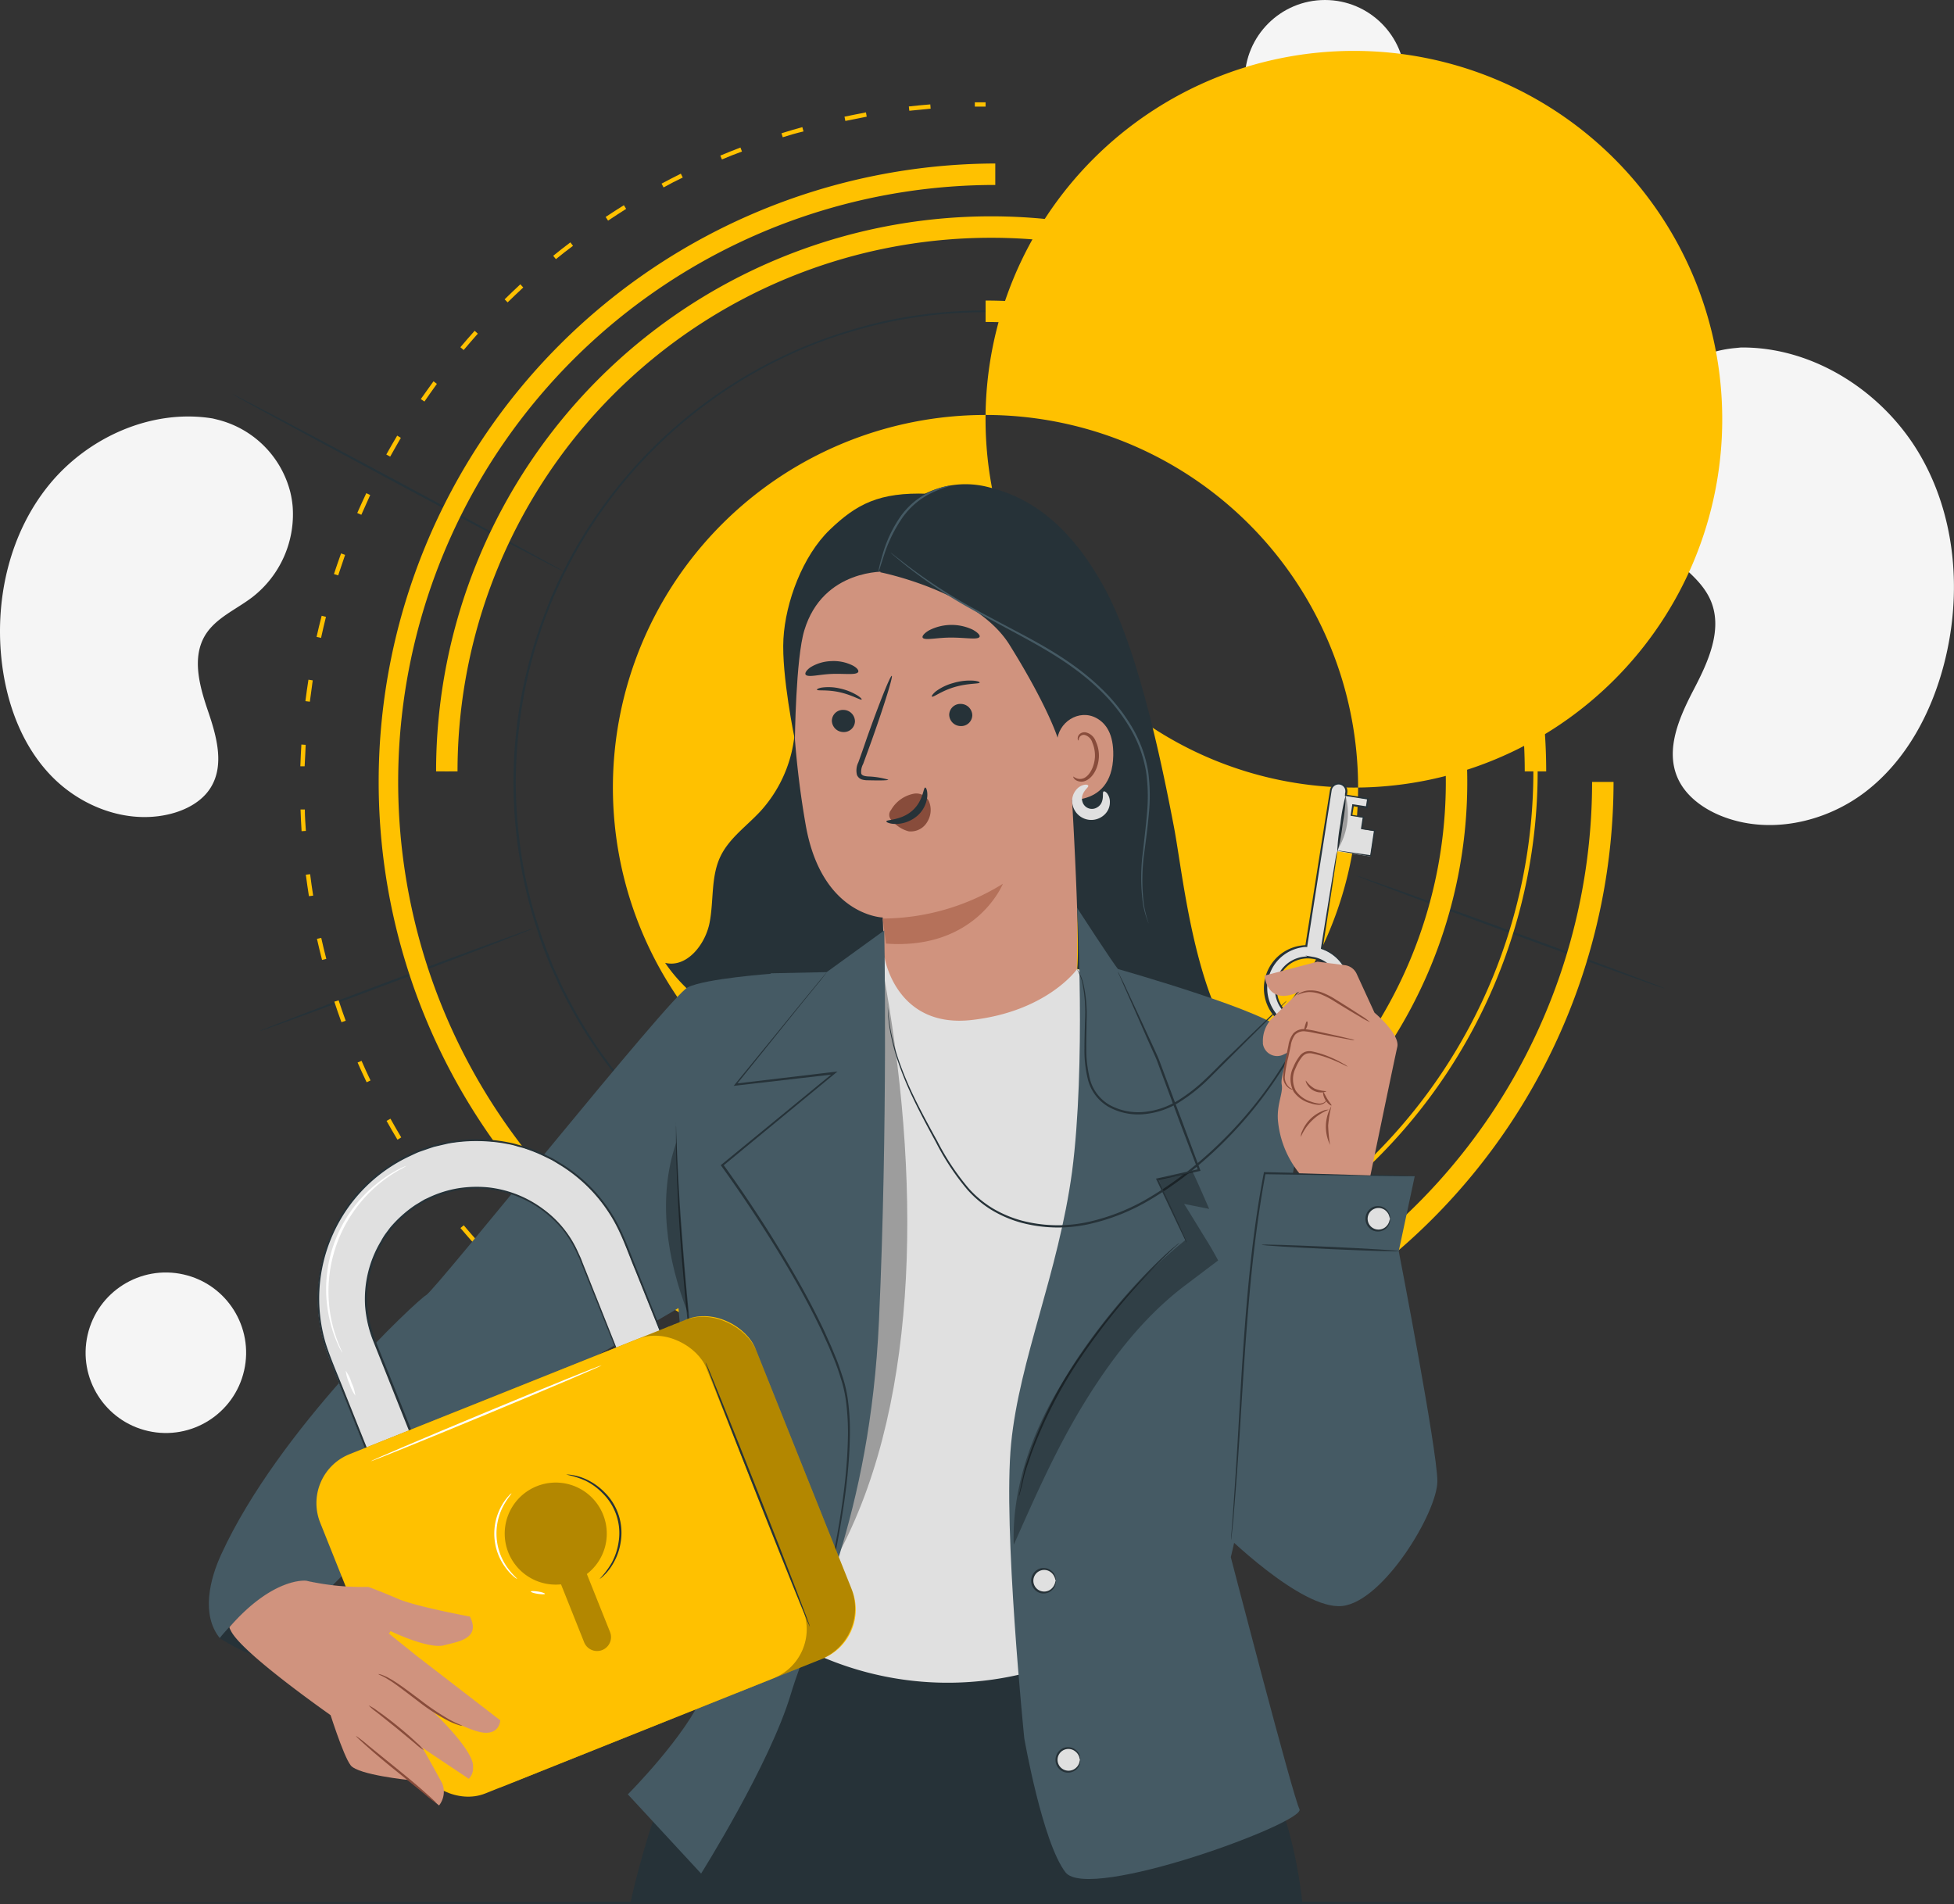 <svg xmlns="http://www.w3.org/2000/svg" width="369.641" height="360.194" viewBox="0 0 369.641 360.194">
  <rect x="0" y="0" width="369.641" height="360.194" fill="#333333" stroke="none"/>
  <g id="Private_data-pana" data-name="Private data-pana" transform="translate(-28.015 -31.33)">
    <g id="freepik--background-simple--inject-9" transform="translate(28.015 31.33)">
      <path id="Path_15250" data-name="Path 15250" d="M428.739,112.3l-.982.1a22.261,22.261,0,0,0-18.6,13.582,21.819,21.819,0,0,0-.974,3.02,23.365,23.365,0,0,0,5.8,21.287c3.15,3.247,7.363,5.8,9.1,9.97,2.257,5.431-.5,11.48-3.2,16.659s-5.439,11.236-3.158,16.651c1.429,3.4,4.628,5.8,8.045,7.234,9.052,3.783,19.907,1.437,27.6-4.49s12.478-14.971,14.873-24.356c3.361-13.152,2.224-27.749-4.725-39.545S442.443,112.153,428.739,112.3Z" transform="translate(-99.432 -46.564)" fill="#f5f5f5"/>
      <path id="Path_15251" data-name="Path 15251" d="M68.262,128.753l.812.2a18.916,18.916,0,0,1,13.875,13.8,18.379,18.379,0,0,1,.43,2.663,19.85,19.85,0,0,1-7.615,17.13c-3.061,2.346-6.925,3.921-8.93,7.2-2.59,4.27-1.055,9.7.544,14.394s3.134,10.132.52,14.394c-1.624,2.663-4.636,4.27-7.688,5.033-8.119,2.013-16.895-1.348-22.594-7.307s-8.557-14.175-9.361-22.366c-1.128-11.471,1.7-23.584,9.052-32.6S56.775,126.861,68.262,128.753Z" transform="translate(-28.015 -49.59)" fill="#f5f5f5"/>
      <circle id="Ellipse_57" data-name="Ellipse 57" cx="15.182" cy="15.182" r="15.182" transform="translate(235.465)" fill="#f5f5f5"/>
      <circle id="Ellipse_58" data-name="Ellipse 58" cx="15.182" cy="15.182" r="15.182" transform="translate(13.212 267.346) rotate(-77.22)" fill="#f5f5f5"/>
    </g>
    <g id="freepik--Table--inject-9" transform="translate(45.636 391.077)">
      <path id="Path_15252" data-name="Path 15252" d="M374.915,474.661c0,.114-72.807.211-162.589.211s-162.605-.1-162.605-.211,72.79-.211,162.605-.211S374.915,474.539,374.915,474.661Z" transform="translate(-49.72 -474.45)" fill="#263238"/>
    </g>
    <g id="freepik--Graphic--inject-9" transform="translate(71.972 50.685)">
      <path id="Path_15253" data-name="Path 15253" d="M384.869,93.76c.073.089-10.043,8.443-22.586,18.673s-22.781,18.4-22.854,18.315,10.034-8.435,22.586-18.673S384.788,93.671,384.869,93.76Z" transform="translate(-130.565 -62.431)" fill="#263238"/>
      <path id="Path_15254" data-name="Path 15254" d="M402.4,256.707c-.041.114-13.128-4.579-29.227-10.465s-29.154-10.757-29.081-10.863,13.128,4.571,29.227,10.465S402.47,256.6,402.4,256.707Z" transform="translate(-131.442 -89.076)" fill="#263238"/>
      <path id="Path_15255" data-name="Path 15255" d="M82.16,123.16c.057-.106,14.159,7.307,31.484,16.61s31.346,16.895,31.289,16.992-14.151-7.307-31.484-16.619S82.1,123.257,82.16,123.16Z" transform="translate(-82.16 -67.962)" fill="#263238"/>
      <path id="Path_15256" data-name="Path 15256" d="M88.42,267.1c0-.114,11.545-4.563,25.866-9.937s25.979-9.645,26.02-9.539-11.536,4.554-25.866,9.937S88.461,267.2,88.42,267.1Z" transform="translate(-83.338 -91.379)" fill="#263238"/>
      <path id="Path_15257" data-name="Path 15257" d="M241.323,268.99A70.485,70.485,0,1,1,311.8,198.508,70.487,70.487,0,0,1,241.323,268.99Zm0-140.15a69.68,69.68,0,1,0,0-.024Z" transform="translate(-98.843 -68.877)" fill="#ffc100"/>
      <path id="Path_15258" data-name="Path 15258" d="M326.066,192.918s0-.487-.057-1.445c0-.479,0-1.072-.057-1.778s0-1.526-.122-2.436-.162-1.965-.252-3.109-.3-2.387-.471-3.743c-.382-2.7-.966-5.788-1.81-9.223a88.984,88.984,0,0,0-3.653-11.228,85.919,85.919,0,0,0-6.194-12.535,90.172,90.172,0,0,0-22.626-25.273,87.569,87.569,0,0,0-16.992-10.156,86.683,86.683,0,0,0-20.459-6.495,90.407,90.407,0,0,0-34.845.4,95.433,95.433,0,0,0-11.885,3.394,89.141,89.141,0,0,0-41.331,31,88.2,88.2,0,0,0-7.25,11.666c-.511,1.039-1.088,2.046-1.542,3.109l-1.437,3.174c-.861,2.168-1.745,4.335-2.436,6.568a86.357,86.357,0,0,0-3.385,13.826,95.325,95.325,0,0,0-1.169,14.3,96.42,96.42,0,0,0,1.161,14.313A86.144,86.144,0,0,0,152.639,221c.706,2.241,1.624,4.408,2.436,6.576l1.437,3.174c.455,1.072,1.039,2.078,1.551,3.109a86.866,86.866,0,0,0,7.242,11.674,89.174,89.174,0,0,0,41.339,31,95.168,95.168,0,0,0,11.926,3.361,90.376,90.376,0,0,0,34.845.4,88.93,88.93,0,0,0,37.41-16.619,90,90,0,0,0,22.6-25.289,85.922,85.922,0,0,0,6.194-12.535,88.988,88.988,0,0,0,3.653-11.187c.812-3.434,1.429-6.495,1.81-9.215.171-1.356.357-2.6.471-3.743s.17-2.184.252-3.117.106-1.745.122-2.436.041-1.3.057-1.778a13.969,13.969,0,0,1,.057-1.445v3.223a20.365,20.365,0,0,1-.106,2.436c-.106.9-.146,1.973-.227,3.117s-.284,2.395-.447,3.751c-.373,2.7-.95,5.8-1.778,9.239a88.968,88.968,0,0,1-3.629,11.22,85.348,85.348,0,0,1-6.178,12.584,90.181,90.181,0,0,1-22.626,25.4,89.032,89.032,0,0,1-60.6,18.023,87.232,87.232,0,0,1-11.967-1.664,93.148,93.148,0,0,1-11.959-3.4,89.466,89.466,0,0,1-41.542-31.118,88.492,88.492,0,0,1-7.307-11.723c-.511-1.039-1.1-2.054-1.559-3.126s-.958-2.127-1.445-3.191c-.861-2.176-1.754-4.352-2.436-6.6a86.187,86.187,0,0,1-3.4-13.8,88.947,88.947,0,0,1,0-28.748,87.2,87.2,0,0,1,3.41-13.8c.706-2.249,1.624-4.425,2.436-6.6.487-1.064.966-2.127,1.445-3.191s1.039-2.078,1.559-3.126a88.1,88.1,0,0,1,7.307-11.715A89.482,89.482,0,0,1,206.529,109a94.532,94.532,0,0,1,11.942-3.442,91.106,91.106,0,0,1,34.983-.373,86.665,86.665,0,0,1,20.524,6.495A87.679,87.679,0,0,1,291.026,121.9a90.222,90.222,0,0,1,22.634,25.4,86.165,86.165,0,0,1,6.178,12.584,88.969,88.969,0,0,1,3.629,11.22c.812,3.442,1.4,6.544,1.778,9.247.162,1.356.333,2.6.447,3.743s.162,2.192.227,3.126.1,1.745.106,2.436,0,1.3,0,1.778C326.074,192.431,326.066,192.918,326.066,192.918Z" transform="translate(-94.486 -64.296)" fill="#263238"/>
      <path id="Path_15259" data-name="Path 15259" d="M235.035,290.494v-.812A102.569,102.569,0,1,0,132.442,187.1l-.812.008A103.381,103.381,0,1,1,235.011,290.5Z" transform="translate(-91.468 -60.545)" fill="#ffc100"/>
      <path id="Path_15260" data-name="Path 15260" d="M257.67,283.6v-4.059a87.063,87.063,0,0,0,0-174.126V101.36a91.122,91.122,0,0,1,0,182.244Z" transform="translate(-115.182 -63.861)" fill="#ffc100"/>
      <path id="Path_15261" data-name="Path 15261" d="M339.631,186.737h-4.059a100.943,100.943,0,1,0-201.887,0H129.63a105,105,0,0,1,210,0Z" transform="translate(-91.091 -60.169)" fill="#ffc100"/>
      <path id="Path_15262" data-name="Path 15262" d="M232.819,303.4a116.988,116.988,0,0,1,0-233.975v4.059a112.928,112.928,0,1,0,112.9,112.928h4.059A117.086,117.086,0,0,1,232.819,303.4Z" transform="translate(-88.497 -57.851)" fill="#ffc100"/>
      <path id="Path_15263" data-name="Path 15263" d="M257.188,374.342H255.15v-.812h2.03Z" transform="translate(-114.708 -115.069)" fill="#ffc100"/>
      <path id="Path_15264" data-name="Path 15264" d="M217.342,314.1c-1.356-.106-2.736-.235-4.059-.39l.089-.812c1.348.146,2.72.276,4.059.382Zm-12.178-1.518c-1.356-.235-2.72-.5-4.059-.771l.171-.812c1.315.276,2.663.536,4.011.771Zm-12.04-2.7c-1.307-.357-2.639-.747-3.946-1.153l.244-.812c1.3.406,2.614.812,3.921,1.153Zm-11.731-3.848c-1.283-.487-2.565-1.007-3.832-1.534l.317-.747c1.25.528,2.533,1.039,3.808,1.526Zm-11.358-4.92c-1.226-.609-2.436-1.242-3.661-1.892l.382-.714c1.2.641,2.436,1.275,3.637,1.884ZM159.246,295.1c-1.161-.723-2.33-1.469-3.458-2.224l.447-.682c1.128.755,2.289,1.5,3.442,2.216Zm-10.156-7.006c-1.088-.812-2.176-1.681-3.247-2.549l.52-.625c1.047.852,2.127,1.7,3.207,2.525Zm-9.45-7.94c-1.015-.934-2.013-1.892-2.979-2.841l.568-.576c.958.942,1.957,1.892,2.963,2.825Zm-8.654-8.833c-.909-1.023-1.819-2.062-2.7-3.109l.625-.52c.869,1.039,1.77,2.078,2.679,3.093Zm-7.778-9.564c-.812-1.112-1.624-2.233-2.387-3.353l.666-.455c.763,1.1,1.559,2.224,2.371,3.32Zm-6.836-10.262c-.7-1.161-1.4-2.362-2.062-3.556l.739-.406c.658,1.185,1.348,2.371,2.038,3.532Zm-5.829-10.854c-.593-1.234-1.169-2.492-1.713-3.735l.747-.325c.536,1.234,1.112,2.484,1.7,3.71Zm-4.766-11.366c-.471-1.283-.926-2.59-1.348-3.881l.812-.26c.422,1.291.869,2.59,1.34,3.864Zm-3.67-11.78c-.341-1.323-.666-2.663-.966-3.994l.812-.179c.292,1.323.617,2.655.958,3.97Zm-2.484-12.064c-.211-1.34-.406-2.712-.585-4.059l.812-.1c.17,1.348.365,2.712.576,4.059Zm-1.388-12.291c-.089-1.356-.154-2.744-.195-4.108h.812c0,1.356.106,2.728.195,4.059Zm.576-12.275H98c.049-1.372.114-2.752.195-4.116l.812.057C98.95,178.126,98.893,179.5,98.812,180.862Zm.958-12.226-.812-.1c.17-1.356.365-2.728.576-4.059l.812.13c-.179,1.323-.373,2.679-.544,4.027Zm2.111-12.072-.812-.179c.3-1.331.625-2.679.966-3.994l.812.2c-.317,1.307-.641,2.647-.934,4.011Zm3.247-11.821-.771-.252c.43-1.3.885-2.606,1.348-3.9l.763.276c-.43,1.283-.885,2.59-1.307,3.873Zm4.384-11.471-.747-.325c.552-1.25,1.128-2.509,1.713-3.751l.739.349c-.56,1.234-1.128,2.484-1.672,3.726Zm5.456-11-.706-.39q1-1.8,2.062-3.572l.69.422c-.666,1.161-1.356,2.354-2.013,3.54Zm6.495-10.416-.674-.463c.812-1.12,1.583-2.249,2.395-3.353l.649.479c-.787,1.1-1.591,2.216-2.354,3.337Zm7.428-9.742-.617-.528c.877-1.039,1.786-2.086,2.7-3.109l.6.544c-.885,1-1.786,2.038-2.663,3.077Zm8.321-9.012-.568-.576c.966-.95,1.973-1.908,2.971-2.841l.552.6c-.982.909-1.973,1.859-2.939,2.8Zm9.133-8.175-.511-.633c1.055-.861,2.143-1.713,3.247-2.541l.5.649c-1.088.8-2.168,1.656-3.215,2.509Zm9.856-7.307-.447-.674c1.12-.755,2.289-1.5,3.45-2.224l.43.69c-1.145.731-2.3,1.478-3.418,2.224Zm10.513-6.259-.382-.723c1.2-.641,2.436-1.275,3.645-1.883l.365.731C169.134,70.06,167.917,70.685,166.715,71.359Zm11.049-5.277-.317-.747c1.258-.528,2.541-1.047,3.808-1.526l.292.755c-1.258.455-2.533.966-3.783,1.494Zm11.5-4.2-.244-.771c1.307-.406,2.639-.812,3.946-1.161l.219.812c-1.307.309-2.639.69-3.921,1.1Zm11.837-3.1-.162-.812c1.34-.284,2.7-.544,4.059-.812l.146.812C203.817,58.248,202.461,58.508,201.1,58.784Zm12.1-1.932-.089-.812c1.356-.154,2.736-.284,4.059-.39l.065.812c-1.291.106-2.663.284-4.011.39Z" transform="translate(-85.14 -55.26)" fill="#ffc100"/>
      <path id="Path_15265" data-name="Path 15265" d="M255.16,55.982V55.17H257.2v.812Z" transform="translate(-114.71 -55.17)" fill="#ffc100"/>
    </g>
    <g id="freepik--Character--inject-9" transform="translate(67.522 122.93)">
      <path id="Path_15266" data-name="Path 15266" d="M79.25,410.084s5.448,3.523,7.964,3.4S99.627,401.1,99.627,401.1l-5.155-3.9-12.7,2.1L79.266,409.97" transform="translate(-77.162 -191.768)" fill="#263238"/>
      <path id="Path_15267" data-name="Path 15267" d="M206.771,191.46a25.281,25.281,0,0,1-5.74,23.462c-2.606,2.809-5.926,5.107-7.575,8.565-1.827,3.832-1.234,8.338-2.046,12.511s-4.352,8.606-8.411,7.6c3.848,5.683,9.693,9.831,15.961,12.681s12.99,4.522,19.671,6.186c3.718.917,7.729,1.827,11.285.4,4.6-1.843,6.893-6.9,8.736-11.5l16.058-40.114" transform="translate(-96.683 -153.058)" fill="#263238"/>
      <path id="Path_15268" data-name="Path 15268" d="M267.311,167.358a6.008,6.008,0,0,0-5.5-5.975L233.5,148.393c-10.221-.861-20.426,17.43-20.848,27.676a170.142,170.142,0,0,0,2.533,33.521c3.069,17,14.54,17.325,14.54,17.325l.974,27.505,35.527-.065Z" transform="translate(-102.244 -144.95)" fill="#d0937e"/>
      <path id="Path_15269" data-name="Path 15269" d="M221.85,198.771a2.192,2.192,0,0,0,2.16,2.16,2.095,2.095,0,0,0,2.208-2.022,2.184,2.184,0,0,0-2.151-2.16,2.087,2.087,0,0,0-2.216,2.022Z" transform="translate(-103.992 -154.052)" fill="#263238"/>
      <path id="Path_15270" data-name="Path 15270" d="M218.394,191.959c.235.2,1.957-.073,4.254.438s3.881,1.486,4.157,1.4c.13-.041-.1-.365-.812-.812a10.651,10.651,0,0,0-3.3-1.3,9.434,9.434,0,0,0-3.41-.162C218.548,191.65,218.272,191.894,218.394,191.959Z" transform="translate(-103.337 -153.053)" fill="#263238"/>
      <path id="Path_15271" data-name="Path 15271" d="M249.19,197.371a2.192,2.192,0,0,0,2.16,2.168,2.095,2.095,0,0,0,2.208-2.021,2.192,2.192,0,0,0-2.151-2.168,2.1,2.1,0,0,0-2.216,2.022Z" transform="translate(-109.136 -153.789)" fill="#263238"/>
      <path id="Path_15272" data-name="Path 15272" d="M245.2,192.954c.341.081,1.827-1.112,4.278-1.827s4.49-.576,4.7-.812c.106-.114-.284-.317-1.177-.39a10.952,10.952,0,0,0-3.832.455A9.742,9.742,0,0,0,245.838,192C245.2,192.564,245.026,192.929,245.2,192.954Z" transform="translate(-108.374 -152.766)" fill="#263238"/>
      <path id="Path_15273" data-name="Path 15273" d="M233.6,208.448a15.4,15.4,0,0,0-3.84-.609c-.6-.049-1.169-.154-1.283-.568a3.093,3.093,0,0,1,.365-1.786c.536-1.469,1.1-3,1.681-4.619,2.33-6.568,4-11.959,3.735-12.056s-2.371,5.163-4.7,11.731c-.552,1.624-1.088,3.166-1.624,4.636a3.467,3.467,0,0,0-.26,2.371,1.51,1.51,0,0,0,1.055.9,4.059,4.059,0,0,0,1.023.114C232.134,208.619,233.6,208.594,233.6,208.448Z" transform="translate(-105.069 -152.559)" fill="#263238"/>
      <path id="Path_15274" data-name="Path 15274" d="M233.7,243.836a43.418,43.418,0,0,0,22.732-6.576s-5.009,12.551-22.107,11.317Z" transform="translate(-106.222 -161.675)" fill="#b5715a"/>
      <path id="Path_15275" data-name="Path 15275" d="M235.568,219.329a6.308,6.308,0,0,1,4.457-3.093,2.687,2.687,0,0,1,2.687,1.421,4.254,4.254,0,0,1-.292,3.921,3.6,3.6,0,0,1-3.523,1.8,6.024,6.024,0,0,1-2.988-1.843,2.086,2.086,0,0,1-.617-.812,1.413,1.413,0,0,1,.154-1.234" transform="translate(-106.507 -157.716)" fill="#884c3b"/>
      <path id="Path_15276" data-name="Path 15276" d="M241.9,214.84c-.39,0-.341,2.541-2.484,4.4s-4.871,1.624-4.871,2c0,.162.617.479,1.77.487a6.365,6.365,0,0,0,4.059-1.518,5.569,5.569,0,0,0,1.916-3.686C242.366,215.449,242.066,214.824,241.9,214.84Z" transform="translate(-106.38 -157.457)" fill="#263238"/>
      <path id="Path_15277" data-name="Path 15277" d="M242.995,179.335c.309.609,2.606,0,5.383,0s5.09.471,5.391-.146c.122-.292-.333-.812-1.3-1.348a9.344,9.344,0,0,0-8.208.1C243.312,178.482,242.865,179.043,242.995,179.335Z" transform="translate(-107.966 -150.326)" fill="#263238"/>
      <path id="Path_15278" data-name="Path 15278" d="M215.752,187.966c.528.528,2.533-.081,4.952-.17s4.481.252,4.944-.325c.195-.276-.138-.812-1.047-1.283a8.119,8.119,0,0,0-4.059-.812,8,8,0,0,0-3.921,1.177C215.793,187.155,215.525,187.715,215.752,187.966Z" transform="translate(-102.83 -151.911)" fill="#263238"/>
      <path id="Path_15279" data-name="Path 15279" d="M288.632,208.694c-1.469-7.566-6.065-31.808-12.835-44.449s-14.508-17.633-22.025-19.484A17.2,17.2,0,0,0,237.4,148.9c-3.3,3.1-4.254,11.918-4.254,11.918s18.129,3.58,24.437,13.72c7.258,11.642,9.085,17.544,9.085,17.544l2.436,6.406s1.916,31.183,1.283,37.345l27.229,9.831C291.774,233.642,290.109,216.284,288.632,208.694Z" transform="translate(-106.118 -144.158)" fill="#263238"/>
      <path id="Path_15280" data-name="Path 15280" d="M230,161.091s-11.95-.617-15.49,11.114c-1.624,5.309-1.786,20.743-1.786,20.743s-2.557-12.235-2.168-19.143,3.629-15.7,8.8-20.653c5.025-4.814,9.312-7.12,18.51-6.779,0,0-1.315,2.614-3.58,6.154C233.154,154.3,231.368,154.5,230,161.091Z" transform="translate(-101.86 -144.569)" fill="#263238"/>
      <path id="Path_15281" data-name="Path 15281" d="M274.25,203.1c.106-3.783,4.157-6.4,7.469-4.579,1.819.99,3.247,3.044,3.174,7.063-.187,10.692-10.887,8.3-10.9,7.989C274,213.412,274.136,207.526,274.25,203.1Z" transform="translate(-113.802 -154.276)" fill="#d0937e"/>
      <path id="Path_15282" data-name="Path 15282" d="M278.1,210.337c.049,0,.187.138.5.284a1.867,1.867,0,0,0,1.388.057c1.137-.4,2.119-2.176,2.208-4.059a6.186,6.186,0,0,0-.479-2.679,2.127,2.127,0,0,0-1.372-1.453.942.942,0,0,0-1.112.487c-.146.3-.081.511-.138.528s-.227-.179-.13-.617a1.137,1.137,0,0,1,.43-.666,1.413,1.413,0,0,1,1.031-.252,2.614,2.614,0,0,1,1.924,1.689,6.389,6.389,0,0,1,.593,3c-.106,2.151-1.25,4.149-2.8,4.571a2,2,0,0,1-1.7-.317C278.114,210.6,278.066,210.353,278.1,210.337Z" transform="translate(-114.574 -155.032)" fill="#884c3b"/>
      <path id="Path_15283" data-name="Path 15283" d="M246.292,144.49c0,.081-1.218.341-3.069,1.161a14.548,14.548,0,0,0-6.008,4.936,27.036,27.036,0,0,0-3.458,7.071c-.649,1.924-.974,3.15-1.047,3.126a3.882,3.882,0,0,1,.146-.877c.114-.56.333-1.356.617-2.338a24.42,24.42,0,0,1,3.4-7.234,14.614,14.614,0,0,1,3.085-3.182,14.345,14.345,0,0,1,3.142-1.778,11.194,11.194,0,0,1,1.307-.463,7.471,7.471,0,0,1,1.007-.276,3.362,3.362,0,0,1,.877-.146Z" transform="translate(-106.035 -144.221)" fill="#455a64"/>
      <path id="Path_15284" data-name="Path 15284" d="M284.346,230.229a.973.973,0,0,1-.1-.227c-.065-.171-.138-.4-.244-.674a17.9,17.9,0,0,1-.7-2.679,36.055,36.055,0,0,1,0-10.132c.219-2.135.528-4.465.731-6.966a33.854,33.854,0,0,0-.154-7.972,23.982,23.982,0,0,0-3-8.224,34.1,34.1,0,0,0-5.886-7.388c-4.7-4.522-10.189-7.6-15.141-10.294s-9.531-5.017-13.152-7.307a94.369,94.369,0,0,1-8.289-5.853c-.942-.747-1.624-1.348-2.127-1.754l-.544-.471c-.114-.114-.179-.171-.17-.179l.2.146c.146.114.333.252.56.438l2.184,1.689c1.9,1.445,4.7,3.483,8.346,5.732s8.167,4.579,13.176,7.234,10.489,5.756,15.247,10.335a34.721,34.721,0,0,1,5.959,7.477,24.4,24.4,0,0,1,3.028,8.378,34.094,34.094,0,0,1,.114,8.062c-.219,2.517-.544,4.871-.812,6.958a37.645,37.645,0,0,0-.122,10.083,22.052,22.052,0,0,0,.617,2.679c.089.284.154.5.2.682a1.47,1.47,0,0,1,.073.227Z" transform="translate(-106.573 -147.16)" fill="#455a64"/>
      <path id="Path_15285" data-name="Path 15285" d="M84.11,395.94a2.289,2.289,0,0,1,.633-.406,11.367,11.367,0,0,1,1.908-.812,13.371,13.371,0,0,1,6.779-.365,13.582,13.582,0,0,1,6.081,3.012,11.368,11.368,0,0,1,1.429,1.486c.308.39.447.617.422.633a22.5,22.5,0,0,0-2.046-1.884,13.948,13.948,0,0,0-12.576-2.6C85.084,395.477,84.142,396.013,84.11,395.94Z" transform="translate(-78.076 -191.181)" fill="#263238"/>
      <path id="Path_15286" data-name="Path 15286" d="M98.56,388.92a5.635,5.635,0,0,1,1.486,1.1,15.157,15.157,0,0,1,4.481,7.566,5.8,5.8,0,0,1,.252,1.827A20.622,20.622,0,0,0,98.56,388.92Z" transform="translate(-80.795 -190.21)" fill="#263238"/>
      <path id="Path_15287" data-name="Path 15287" d="M174.92,462.606s8.622-41.981,26.9-50.1l72.458-2.127s23.941,16.034,27.773,52.462Z" transform="translate(-95.162 -194.248)" fill="#263238"/>
      <path id="Path_15288" data-name="Path 15288" d="M229.109,254.45s2.135,13.436,16.472,11.812,19.947-9.637,19.947-9.637l19.923,6.389,3.134,38.539a170.2,170.2,0,0,0-18.673,71.321c-.162,4.165-.308,8.736-3.085,11.845a15.046,15.046,0,0,1-6.608,3.791,60.361,60.361,0,0,1-47.412-3.9s-6.089-65.938-5.342-67.806,10.716-57.341,10.716-57.341Z" transform="translate(-101.274 -164.91)" fill="#e0e0e0"/>
      <path id="Path_15289" data-name="Path 15289" d="M183.332,258.2s-12.665.893-16.058,2.59-47.794,57.4-49.523,58.25c-1.413.706-27.838,25.265-38.742,49.036-2.151,4.684-3.816,11.366-.276,15.8,0,0,12.73-15.985,20.377-8.971l34.2-34.658,35.721-20.832Z" transform="translate(-76.678 -165.615)" fill="#455a64"/>
      <g id="Group_10410" data-name="Group 10410" transform="translate(119.603 91.716)" opacity="0.3">
        <path id="Path_15290" data-name="Path 15290" d="M224,366.86c15.035-29.032,15.035-71.1,7.867-109.73l-6.43,54.889Z" transform="translate(-224 -257.13)"/>
      </g>
      <path id="Path_15291" data-name="Path 15291" d="M182.226,266.484l1.128,47.087s4.506,52.17,5.374,52.17,3.394,18.38,0,26.58-14.418,19.233-14.418,19.233l13.858,14.987s12.99-20.645,16.968-33.935,14.987-33.359,16.684-70.7,1-73.781,1-73.781l-10.9,7.891-10.473.219Z" transform="translate(-95.048 -163.719)" fill="#455a64"/>
      <path id="Path_15292" data-name="Path 15292" d="M211.418,391.946a1.394,1.394,0,0,1,.114-.447c.114-.292.2-.739.365-1.3l1.372-5.009c1.153-4.36,2.785-10.684,4.295-18.6.755-3.954,1.478-8.313,1.973-12.99.235-2.354.414-4.8.471-7.307a45.593,45.593,0,0,0-.422-7.737,23.649,23.649,0,0,0-.934-3.9,40.52,40.52,0,0,0-1.388-3.889l-.812-1.948-.877-1.932c-.568-1.3-1.218-2.582-1.859-3.881-2.6-5.171-5.634-10.359-8.93-15.555-2.841-4.49-5.756-8.817-8.711-12.908l-.114-.162.154-.122,21.2-17.4.138.325-18.673,2.151-.373.041.235-.292c5.334-6.495,9.661-11.821,12.657-15.5l3.45-4.2.909-1.088c.211-.244.325-.357.325-.357l-.292.39-.869,1.112-3.4,4.165L198.875,279.2l-.138-.244,18.673-2.216.625-.073-.487.4-21.173,17.455.041-.284c2.963,4.1,5.878,8.427,8.727,12.925,3.247,5.2,6.332,10.4,8.93,15.6.649,1.3,1.3,2.582,1.867,3.9l.877,1.94.812,1.957c.552,1.291.958,2.614,1.4,3.913a24.589,24.589,0,0,1,.934,3.962,45.562,45.562,0,0,1,.406,7.8c-.057,2.533-.244,4.985-.487,7.347-.511,4.725-1.25,9.085-2.022,13.046-1.559,7.924-3.247,14.24-4.433,18.591-.609,2.168-1.1,3.848-1.453,4.985-.179.552-.309.982-.406,1.291S211.418,391.946,211.418,391.946Z" transform="translate(-99.121 -165.568)" fill="#263238"/>
      <path id="Path_15293" data-name="Path 15293" d="M276.023,242.89s7.014,10.814,7.745,11.561c0,0,29.633,8.386,31.386,11.918,7.209,14.565,1.388,19.8,0,39.821-1.729,24.883-10.059,59.517-10.059,59.517s11.723,45.179,12.99,47.672-39.9,17.633-44.27,11.934-7.786-25.33-7.786-25.33-4.059-39.886-2.492-55.774,8.93-32.222,11.528-51.414C277.712,272.514,276.023,242.89,276.023,242.89Z" transform="translate(-111.768 -162.735)" fill="#455a64"/>
      <path id="Path_15294" data-name="Path 15294" d="M265.45,368.884a2.8,2.8,0,0,1,.089-.585c.089-.414.2-.966.341-1.624s.357-1.624.576-2.606.674-2.127,1.072-3.369a80.227,80.227,0,0,1,9.19-18.21,116.9,116.9,0,0,1,12.876-15.855c1.827-1.875,3.369-3.329,4.465-4.3.544-.487.99-.812,1.291-1.088a2.721,2.721,0,0,1,.487-.325s-2.436,2.127-6.024,5.918a126.375,126.375,0,0,0-12.738,15.888,84.9,84.9,0,0,0-9.271,18.039c-.406,1.234-.812,2.346-1.12,3.337s-.463,1.859-.641,2.582-.317,1.218-.422,1.624A4.129,4.129,0,0,1,265.45,368.884Z" transform="translate(-112.196 -177.416)" fill="#263238"/>
      <path id="Path_15295" data-name="Path 15295" d="M288.5,257.75a2.827,2.827,0,0,1,.3.552c.195.406.455.95.812,1.624.674,1.461,1.624,3.507,2.8,6.016q.885,1.916,1.916,4.157l1.072,2.314c.357.812.763,1.624,1.064,2.484,1.3,3.475,2.728,7.307,4.23,11.277l3.361,9.028.081.219-.227.049-7.916,1.713.114-.244,3.978,8.736c.447,1.023.812,1.843,1.08,2.436l.268.649a.756.756,0,0,1,.073.227.941.941,0,0,1-.122-.2l-.317-.625-1.161-2.395-4.108-8.679-.1-.195.219-.049,7.9-1.762-.138.268-3.41-8.979c-1.486-4-2.9-7.81-4.189-11.277-.3-.885-.7-1.689-1.055-2.492l-1.039-2.322-1.835-4.205c-1.112-2.525-2.03-4.587-2.679-6.056l-.706-1.624A4.058,4.058,0,0,1,288.5,257.75Z" transform="translate(-116.532 -165.531)" fill="#263238"/>
      <path id="Path_15296" data-name="Path 15296" d="M312.53,372.28s15.157,15.157,22.951,14.289,17.974-17.755,17.974-23.6-7.307-43.531-7.307-43.531l3.028-14.183-28.415-.544L315.079,348.4Z" transform="translate(-121.054 -174.366)" fill="#455a64"/>
      <path id="Path_15297" data-name="Path 15297" d="M316.36,263.22a1.4,1.4,0,0,1-.1.317l-.341.9-.568,1.461c-.252.568-.528,1.226-.852,1.957-.658,1.469-1.518,3.247-2.6,5.261a72.374,72.374,0,0,1-4.059,6.617,78.376,78.376,0,0,1-13.452,15.035,67.247,67.247,0,0,1-9.661,7.014,39.2,39.2,0,0,1-11.885,4.766,27.116,27.116,0,0,1-12.779-.309,22.31,22.31,0,0,1-5.626-2.436,20.3,20.3,0,0,1-4.49-3.783,46.9,46.9,0,0,1-5.967-9.012c-1.624-2.963-3.1-5.748-4.335-8.346a62.334,62.334,0,0,1-2.931-7.193,40.324,40.324,0,0,1-1.429-5.683,25.225,25.225,0,0,1-.39-4.977,2.144,2.144,0,0,1,0,.333,6.471,6.471,0,0,0,.057.958,35.525,35.525,0,0,0,.463,3.661,41.152,41.152,0,0,0,1.494,5.642,64.772,64.772,0,0,0,2.971,7.136c1.25,2.582,2.744,5.35,4.376,8.305a46.6,46.6,0,0,0,5.943,8.93,20.118,20.118,0,0,0,4.416,3.694,21.984,21.984,0,0,0,5.529,2.371,26.791,26.791,0,0,0,12.576.292,39.131,39.131,0,0,0,11.764-4.709,67.894,67.894,0,0,0,9.62-6.949,79.117,79.117,0,0,0,13.452-14.914c1.624-2.354,2.971-4.587,4.108-6.56s1.973-3.759,2.655-5.212c.333-.731.625-1.38.885-1.94l.6-1.445.382-.885a1.516,1.516,0,0,1,.171-.3Z" transform="translate(-106.446 -166.56)" fill="#263238"/>
      <path id="Path_15298" data-name="Path 15298" d="M318.657,263.111a3.872,3.872,0,0,1-.479.528l-1.413,1.445-5.293,5.253-7.818,7.794a32.179,32.179,0,0,1-5.131,4.059,15.133,15.133,0,0,1-6.625,2.362,11.626,11.626,0,0,1-6.893-1.323,8.329,8.329,0,0,1-3.954-5.155,22.731,22.731,0,0,1-.666-5.9c0-1.851.065-3.572.1-5.147a28.2,28.2,0,0,0-.52-7.372,10.9,10.9,0,0,0-.69-1.883,6.4,6.4,0,0,1-.284-.649,3.674,3.674,0,0,1,.357.609,9.215,9.215,0,0,1,.771,1.884,26.881,26.881,0,0,1,.666,7.42c0,1.575-.073,3.3-.049,5.139a22.732,22.732,0,0,0,.69,5.789,7.956,7.956,0,0,0,3.783,4.912,11.285,11.285,0,0,0,6.649,1.258,14.841,14.841,0,0,0,6.446-2.289,32.1,32.1,0,0,0,5.082-4.011c1.51-1.413,2.858-2.866,4.2-4.132s2.565-2.484,3.694-3.58l5.374-5.163,1.469-1.388A5.791,5.791,0,0,1,318.657,263.111Z" transform="translate(-114.743 -165.412)" fill="#263238"/>
      <path id="Path_15299" data-name="Path 15299" d="M193.548,380.2a.812.812,0,0,1-.049-.219l-.1-.658c-.073-.609-.179-1.461-.317-2.533-.276-2.241-.666-5.415-1.145-9.328-.958-7.875-2.314-18.762-3.588-30.8-.641-6.024-1.177-11.764-1.624-17s-.731-9.945-.9-13.915c-.114-1.981-.171-3.775-.219-5.35s-.089-2.931-.089-4.059v-3.215a1.179,1.179,0,0,1,0-.227.762.762,0,0,1,0,.219,4.188,4.188,0,0,0,.041.666q0,.926.1,2.557c0,1.1.081,2.436.162,4.059s.154,3.369.276,5.342c.211,3.962.576,8.671,1,13.9s1,10.968,1.624,16.992c1.283,12.032,2.59,22.919,3.467,30.8.422,3.921.812,7.112,1.015,9.344.106,1.08.187,1.932.244,2.549a3.586,3.586,0,0,0,.049.658.682.682,0,0,1,.057.219Z" transform="translate(-97.155 -172.142)" fill="#263238"/>
      <path id="Path_15300" data-name="Path 15300" d="M349.65,305.205h-2.078l-5.829-.057-20.54-.309.195-.154c-1.153,6.1-2.086,13.046-2.809,20.394-1.283,13.485-1.819,25.744-2.476,34.6-.317,4.433-.617,8.013-.812,10.481-.122,1.218-.227,2.168-.292,2.85-.041.3-.065.544-.089.739a1.243,1.243,0,0,1-.041.244.968.968,0,0,1,0-.252,5.259,5.259,0,0,1,.041-.739c.057-.682.13-1.624.219-2.85.187-2.436.438-6.065.714-10.489.585-8.857,1.072-21.108,2.362-34.625.714-7.363,1.664-14.321,2.85-20.426v-.162h.162l20.532.463,5.837.162,1.543.057h.4C349.609,305.189,349.65,305.2,349.65,305.205Z" transform="translate(-121.494 -174.317)" fill="#263238"/>
      <circle id="Ellipse_59" data-name="Ellipse 59" cx="2.224" cy="2.224" r="2.224" transform="translate(218.99 136.733)" fill="#e0e0e0"/>
      <path id="Path_15301" data-name="Path 15301" d="M350.825,314.762a4.873,4.873,0,0,1-.146-.528,2.257,2.257,0,0,0-.812-1.129,2.087,2.087,0,0,0-1.948-.252,2.038,2.038,0,0,0,0,3.816,2.086,2.086,0,0,0,1.948-.26,2.224,2.224,0,0,0,.812-1.128,4.355,4.355,0,0,1,.146-.52,1.113,1.113,0,0,1,0,.56,2.3,2.3,0,0,1-.812,1.331,2.363,2.363,0,0,1-2.265.382,2.436,2.436,0,0,1,0-4.546,2.362,2.362,0,0,1,2.265.382,2.257,2.257,0,0,1,.812,1.323C350.906,314.559,350.849,314.762,350.825,314.762Z" transform="translate(-127.386 -175.804)" fill="#263238"/>
      <circle id="Ellipse_60" data-name="Ellipse 60" cx="2.224" cy="2.224" r="2.224" transform="translate(155.763 205.205)" fill="#e0e0e0"/>
      <path id="Path_15302" data-name="Path 15302" d="M272.925,399.1s-.049-.195-.154-.52a2.257,2.257,0,0,0-.812-1.128,2.046,2.046,0,1,0,0,3.3,2.257,2.257,0,0,0,.812-1.128c.106-.325.114-.528.154-.528a1.08,1.08,0,0,1,0,.568,2.217,2.217,0,0,1-.812,1.323,2.354,2.354,0,0,1-2.257.39,2.436,2.436,0,0,1,0-4.554,2.354,2.354,0,0,1,2.257.39,2.216,2.216,0,0,1,.812,1.323,1.023,1.023,0,0,1,0,.56Z" transform="translate(-112.729 -191.673)" fill="#263238"/>
      <path id="Path_15303" data-name="Path 15303" d="M278.655,440.893a2.233,2.233,0,1,1-2.233-2.233A2.233,2.233,0,0,1,278.655,440.893Z" transform="translate(-113.84 -199.569)" fill="#e0e0e0"/>
      <path id="Path_15304" data-name="Path 15304" d="M278.613,440.851c-.041,0-.049-.2-.154-.528a2.208,2.208,0,0,0-.812-1.128,2.054,2.054,0,1,0-1.948,3.564,2.086,2.086,0,0,0,1.948-.26,2.176,2.176,0,0,0,.812-1.128c.106-.325.114-.528.154-.52a1.023,1.023,0,0,1,0,.56,2.192,2.192,0,0,1-.812,1.323,2.371,2.371,0,0,1-2.265.39,2.436,2.436,0,0,1,0-4.555,2.371,2.371,0,0,1,2.265.39,2.192,2.192,0,0,1,.812,1.323A1.08,1.08,0,0,1,278.613,440.851Z" transform="translate(-113.797 -199.527)" fill="#263238"/>
      <path id="Path_15305" data-name="Path 15305" d="M347.979,322.565c0,.122-5.829-.057-12.99-.382s-12.99-.69-12.99-.812,5.829.057,12.99.39S347.979,322.451,347.979,322.565Z" transform="translate(-122.835 -177.494)" fill="#263238"/>
      <path id="Path_15306" data-name="Path 15306" d="M178.131,361.467l-8.378,3.345L151.527,319.2a20.981,20.981,0,0,0-38.969,15.563l18.226,45.61-8.378,3.353-18.234-45.61a29.992,29.992,0,0,1,55.7-22.261Z" transform="translate(-81.447 -172.913)" fill="#e0e0e0"/>
      <path id="Path_15307" data-name="Path 15307" d="M178.12,361.427l-.373-.909-1.064-2.671-4.059-10.132c-1.77-4.4-3.937-9.742-6.446-16.01q-1.884-4.676-4.011-9.986c-1.486-3.5-2.687-7.4-4.993-10.936a29.227,29.227,0,0,0-9.377-9.166c-.5-.3-.982-.609-1.486-.893l-1.575-.771a29.224,29.224,0,0,0-3.247-1.323c-.56-.211-1.153-.325-1.729-.5A11.866,11.866,0,0,0,138,297.7a28.649,28.649,0,0,0-3.653-.487,30.85,30.85,0,0,0-7.518.357l-1.875.438-.942.219-.926.309-1.851.641c-.609.235-1.193.536-1.794.812a29.729,29.729,0,0,0-15.92,35.324c.893,2.825,2.111,5.61,3.247,8.443l14,35.039,1.916,4.782-.276-.114,8.378-3.353-.114.276c-3.629-9.068-7.169-17.95-10.619-26.572l-5.082-12.746-2.484-6.211A22.951,22.951,0,0,1,111,328.417a21.287,21.287,0,0,1,2.98-12.34,14.251,14.251,0,0,1,.812-1.331l.934-1.25a23.194,23.194,0,0,1,4.563-4.132c.422-.292.869-.528,1.307-.812l.649-.382.69-.317a21.222,21.222,0,0,1,5.683-1.8,22.352,22.352,0,0,1,5.788-.154,21.3,21.3,0,0,1,10.237,4.059,20.3,20.3,0,0,1,6.552,8c.17.382.349.763.52,1.137s.309.771.455,1.153l.909,2.265q.885,2.257,1.754,4.408l6.3,15.823c3.783,9.547,6.746,17.049,8.719,21.985l-.081-.041,6.332-2.492,1.551-.6.52-.195-.487.211c-.341.138-.812.341-1.526.625l-6.341,2.565h-.057v-.057c-2-4.952-4.993-12.405-8.825-21.92-1.916-4.766-4.059-10.051-6.349-15.807l-1.762-4.4c-.3-.747-.609-1.5-.909-2.265l-.463-1.153c-.17-.373-.341-.747-.52-1.12a21.2,21.2,0,0,0-2.663-4.295,21.83,21.83,0,0,0-3.8-3.58,21.108,21.108,0,0,0-10.083-3.954,22.26,22.26,0,0,0-5.683.162,21.058,21.058,0,0,0-5.561,1.778l-.674.309-.641.382c-.422.26-.869.5-1.283.771a22.581,22.581,0,0,0-2.362,1.875,21.59,21.59,0,0,0-2.111,2.192l-.917,1.234a11.517,11.517,0,0,0-.812,1.3,20.954,20.954,0,0,0-2.915,12.121A22.878,22.878,0,0,0,112.9,334.7c.812,2.054,1.624,4.132,2.492,6.219l5.09,12.738,10.627,26.572.081.195-.195.081c-2.728,1.08-5.529,2.208-8.378,3.345l-.2.081-.073-.195-1.916-4.79c-4.8-12-9.474-23.722-14-35.039-1.112-2.841-2.322-5.594-3.247-8.484a32.1,32.1,0,0,1-1.218-8.825,32.6,32.6,0,0,1,1.372-8.622,32,32,0,0,1,3.661-7.7,29.933,29.933,0,0,1,12.3-10.627c.617-.268,1.21-.568,1.827-.812l1.867-.641c.317-.1.625-.219.934-.309l.958-.219,1.9-.438a30.848,30.848,0,0,1,7.615-.357,27.946,27.946,0,0,1,3.686.5,16.823,16.823,0,0,1,1.786.43c.585.179,1.185.292,1.745.5a32.406,32.406,0,0,1,3.329,1.348l1.624.812c.5.284,1,.609,1.494.9a29.567,29.567,0,0,1,9.458,9.288c2.322,3.6,3.515,7.51,4.993,11.025l3.994,10.034c2.484,6.259,4.619,11.65,6.373,16.058l4,10.132,1.039,2.63A7.526,7.526,0,0,0,178.12,361.427Z" transform="translate(-81.435 -172.873)" fill="#263238"/>
      <rect id="Rectangle_8741" data-name="Rectangle 8741" width="84.822" height="69.129" rx="10.01" transform="translate(20.948 185.752) rotate(-21.79)" fill="#ffc100"/>
      <g id="Group_10411" data-name="Group 10411" transform="translate(20.948 154.265)" opacity="0.3">
        <rect id="Rectangle_8742" data-name="Rectangle 8742" width="84.822" height="69.129" rx="10.39" transform="translate(0 31.487) rotate(-21.79)"/>
      </g>
      <rect id="Rectangle_8743" data-name="Rectangle 8743" width="78.693" height="69.129" rx="9.98" transform="translate(17.362 187.184) rotate(-21.79)" fill="#ffc100"/>
      <g id="Group_10412" data-name="Group 10412" transform="translate(55.969 188.855)" opacity="0.3">
        <path id="Path_15308" data-name="Path 15308" d="M164.252,382.894a9.653,9.653,0,1,0-7.98,13.144L160.647,407a2.639,2.639,0,0,0,3.426,1.461h0a2.63,2.63,0,0,0,1.469-3.418l-4.384-10.96a9.629,9.629,0,0,0,3.093-11.187Z" transform="translate(-145.618 -376.782)"/>
      </g>
      <path id="Path_15309" data-name="Path 15309" d="M212.164,398.788c-.114.041-4.619-11.122-10.067-24.932s-9.791-25.046-9.677-25.086,4.611,11.122,10.067,24.932S212.269,398.747,212.164,398.788Z" transform="translate(-98.454 -182.656)" fill="#263238"/>
      <path id="Path_15310" data-name="Path 15310" d="M166.264,394.656a15.741,15.741,0,0,0,2.289-3.044,11.764,11.764,0,0,0,1.3-3.889,10.554,10.554,0,0,0-2.963-9.214,11.7,11.7,0,0,0-3.312-2.436,16.37,16.37,0,0,0-3.637-1.145,4.36,4.36,0,0,1,1.039.065,9.961,9.961,0,0,1,2.72.812,11.6,11.6,0,0,1,3.467,2.436,10.741,10.741,0,0,1,3.069,9.555,11.366,11.366,0,0,1-1.421,3.97,9.829,9.829,0,0,1-1.745,2.241,4.061,4.061,0,0,1-.8.649Z" transform="translate(-92.344 -187.576)" fill="#263238"/>
      <path id="Path_15311" data-name="Path 15311" d="M158.076,349.47c.041.106-9.7,4.254-21.766,9.263s-21.92,8.987-21.92,8.882,9.7-4.254,21.774-9.271S158.027,349.364,158.076,349.47Z" transform="translate(-83.774 -182.787)" fill="#fff"/>
      <path id="Path_15312" data-name="Path 15312" d="M147.509,395.478a2.435,2.435,0,0,1-.6-.414,9.344,9.344,0,0,1-1.364-1.421,10.789,10.789,0,0,1-.812-12.283,9.44,9.44,0,0,1,1.177-1.583,2.183,2.183,0,0,1,.536-.487c.065.057-.674.812-1.453,2.216a11.114,11.114,0,0,0,.771,11.959C146.738,394.788,147.558,395.413,147.509,395.478Z" transform="translate(-89.193 -188.398)" fill="#fff"/>
      <path id="Path_15313" data-name="Path 15313" d="M154.379,402.589c0,.122-.633.114-1.372,0s-1.331-.317-1.307-.438.633-.106,1.372,0S154.379,402.475,154.379,402.589Z" transform="translate(-90.793 -192.683)" fill="#fff"/>
      <path id="Path_15314" data-name="Path 15314" d="M119.183,303a15.42,15.42,0,0,1-1.421.812,27.655,27.655,0,0,0-3.661,2.517,26.442,26.442,0,0,0-7.664,30.485c.4.974.649,1.5.617,1.518a1.841,1.841,0,0,1-.219-.365c-.13-.244-.341-.6-.552-1.088a23.9,23.9,0,0,1-1.478-4.238,25.573,25.573,0,0,1,9.133-26.564,23.925,23.925,0,0,1,3.767-2.436c.471-.252.852-.406,1.1-.52a2.054,2.054,0,0,1,.373-.122Z" transform="translate(-81.82 -174.044)" fill="#fff"/>
      <path id="Path_15315" data-name="Path 15315" d="M110.389,355.441a7.875,7.875,0,0,1-1.1-2.265,7.7,7.7,0,0,1-.714-2.436,7.412,7.412,0,0,1,1.1,2.265A7.753,7.753,0,0,1,110.389,355.441Z" transform="translate(-82.679 -183.027)" fill="#fff"/>
      <g id="Group_10413" data-name="Group 10413" transform="translate(86.482 124.442)" opacity="0.3">
        <path id="Path_15316" data-name="Path 15316" d="M185.173,297.44c-3.645,10.432-1.843,22.163,2.216,32.474C187.39,329.882,185.271,308.359,185.173,297.44Z" transform="translate(-183.202 -297.44)"/>
      </g>
      <g id="Group_10414" data-name="Group 10414" transform="translate(152.232 130.084)" opacity="0.3">
        <path id="Path_15317" data-name="Path 15317" d="M264.239,374.907c4.019-9.076,8.045-18.185,13.225-26.653s11.366-16.513,19.281-22.464c2.143-1.624,6.146-4.644,6.146-4.644s-1.072-2.03-2.127-3.71c-1.218-1.948-3.247-5.326-4.319-6.99l4.749.95s-3.247-7.485-3.158-6.982a63.122,63.122,0,0,1-6.438,1.323c1.664,3.978,3.434,7.575,5.1,11.553-8.93,7.1-16.237,16.042-22.358,25.492S263.979,363.2,264.2,374.445" transform="translate(-264.19 -304.39)"/>
      </g>
      <path id="Path_15318" data-name="Path 15318" d="M283.784,215.459c.106-.089.357,0,.641.317a2.63,2.63,0,0,1,.552,1.721,3.174,3.174,0,0,1-.276,1.3,3.32,3.32,0,0,1-1,1.258,3.613,3.613,0,0,1-5.8-2.2,3.247,3.247,0,0,1,.739-2.76,2.655,2.655,0,0,1,1.551-.917c.43-.057.666.049.7.187.065.292-.633.666-1.015,1.575a1.989,1.989,0,0,0-.081,1.469,1.859,1.859,0,0,0,2.785,1.047,1.965,1.965,0,0,0,.917-1.145C283.808,216.376,283.532,215.654,283.784,215.459Z" transform="translate(-114.528 -157.329)" fill="#e0e0e0"/>
      <path id="Path_15319" data-name="Path 15319" d="M104.57,429.48s2.768,8.93,4.2,10.725,10.984,2.76,10.984,2.76Z" transform="translate(-81.926 -197.841)" fill="#d0937e"/>
      <path id="Path_15320" data-name="Path 15320" d="M116.318,412l5.3,4.254,15.734,12.129s-.1,2.923-3.637,2.257c-2.874-.544-9.247-4.059-9.247-4.059s7.485,7.031,7.745,10.319v.6a2.785,2.785,0,0,1-.812,1.94h0l-8.744-5.837s1.875,3.3,3.718,6.714a4.2,4.2,0,0,1-.6,4.173h0l-19.484-16.343-.122-12.178,10.108-3.978" transform="translate(-82.227 -194.551)" fill="#d0937e"/>
      <path id="Path_15321" data-name="Path 15321" d="M116.12,421.4a2.439,2.439,0,0,1,.731.162c.227.081.5.2.812.341s.641.341,1.015.552c1.478.877,3.353,2.3,5.431,3.856a47.962,47.962,0,0,0,5.48,3.686c1.486.812,2.492,1.12,2.436,1.193a2.435,2.435,0,0,1-.723-.162,6.852,6.852,0,0,1-.812-.292,10.194,10.194,0,0,1-1.055-.471,37.1,37.1,0,0,1-5.61-3.613c-2.078-1.567-3.913-3.02-5.334-3.946l-.966-.593-.763-.4a2.891,2.891,0,0,1-.641-.317Z" transform="translate(-84.099 -196.321)" fill="#884c3b"/>
      <path id="Path_15322" data-name="Path 15322" d="M113.92,428.71a9.052,9.052,0,0,1,1.689,1.047c1,.69,2.346,1.7,3.783,2.866s2.7,2.281,3.58,3.118a8.426,8.426,0,0,1,1.356,1.421,9.377,9.377,0,0,1-1.559-1.193l-3.645-3.02-3.694-2.955A9.824,9.824,0,0,1,113.92,428.71Z" transform="translate(-83.685 -197.697)" fill="#884c3b"/>
      <path id="Path_15323" data-name="Path 15323" d="M81.539,408.359c-.138.154.065.447.195.723,2.119,4.425,20.3,16.992,20.3,16.992l9.913-16.895s7.2,3.483,10.156,2.679c2.436-.666,7.014-1.161,4.871-5.431,0,0-10.156-1.867-13.607-3.353s-5.61-2.257-5.61-2.257a48.224,48.224,0,0,1-11.723-1.161S89.958,398.8,81.539,408.359Z" transform="translate(-77.584 -192.226)" fill="#d0937e"/>
      <path id="Path_15324" data-name="Path 15324" d="M126.211,448.57a21.414,21.414,0,0,1-2.3-1.786c-1.494-1.21-3.377-2.744-5.472-4.433s-4.059-3.337-5.391-4.538c-.674-.593-1.21-1.088-1.575-1.437a3.018,3.018,0,0,1-.536-.576,20.914,20.914,0,0,1,2.306,1.786l5.464,4.433c2.135,1.737,4.059,3.337,5.391,4.538.674.593,1.218,1.088,1.575,1.437A3.023,3.023,0,0,1,126.211,448.57Z" transform="translate(-83.124 -199.031)" fill="#884c3b"/>
      <path id="Path_15325" data-name="Path 15325" d="M336.435,226.725l6.259.982.755-4.782-2.436-.382.341-2.176-2.257-.357.3-1.908,2.606.406.26-1.624-4.173-.658.1-.625-.1.625h0l.1-.625a1.5,1.5,0,0,0-1.356-1.624,1.534,1.534,0,0,0-1.624,1.356q-1.819,11.609-3.645,23.195l-.974,6.186a8.119,8.119,0,1,0,2.931.463q1.413-8.93,2.817-17.861h0Zm.349,27.027a6.032,6.032,0,1,1-5.025-6.9h0a6.04,6.04,0,0,1,5.025,6.925Z" transform="translate(-122.965 -157.294)" fill="#e0e0e0"/>
      <path id="Path_15326" data-name="Path 15326" d="M336.435,226.725l6.259.982.755-4.782-2.436-.382.341-2.176-2.257-.357.3-1.908,2.606.406.26-1.624-4.173-.658.1-.625-.1.625h0l.1-.625a1.5,1.5,0,0,0-1.356-1.624,1.534,1.534,0,0,0-1.624,1.356q-1.819,11.609-3.645,23.195l-.974,6.186a8.119,8.119,0,1,0,2.931.463q1.413-8.93,2.817-17.861h0Zm.349,27.027a6.032,6.032,0,1,1-5.025-6.9h0a6.04,6.04,0,0,1,5.025,6.925Z" transform="translate(-122.965 -157.294)" fill="none"/>
      <path id="Path_15327" data-name="Path 15327" d="M337.232,261.3a8,8,0,0,0-.268-2.549,5.8,5.8,0,0,0-1.486-2.484,5.861,5.861,0,0,0-3.3-1.681l.106-.349h0l1.258.552-1.364-.2a5.837,5.837,0,0,0-6.073,8.451,5.683,5.683,0,0,0,2.354,2.436,5.87,5.87,0,0,0,5.6.073,6.08,6.08,0,0,0,2.679-2.841,13.81,13.81,0,0,0,.487-1.4,1.358,1.358,0,0,1,0,.382,5.213,5.213,0,0,1-.3,1.08,6.04,6.04,0,0,1-2.687,3.036,6.2,6.2,0,1,1-1.981-11.577l-.106.349h0l-1.315-.6,1.421.252a6.154,6.154,0,0,1,3.458,1.835A6.016,6.016,0,0,1,337.2,258.7a6.154,6.154,0,0,1,.179,1.932A3.029,3.029,0,0,1,337.232,261.3Z" transform="translate(-123.413 -164.821)" fill="#263238"/>
      <path id="Path_15328" data-name="Path 15328" d="M336.4,226.677a4.01,4.01,0,0,1-.065.585h0c-.227,1.762-1.21,8.248-2.7,17.861l-.089-.162a8.159,8.159,0,1,1-3.889-.455c.3-.049.6-.057.893-.081l-.2.179c1.039-6.56,2.038-12.884,2.971-18.811.471-2.963.926-5.829,1.364-8.573.106-.69.219-1.364.325-2.038a1.713,1.713,0,0,1,1.5-1.453,1.672,1.672,0,0,1,1.729,1.088,1.762,1.762,0,0,1,0,1.039v.3h0l-.349-.049v-.162l.081-.471.341.057-.1.625-.146-.195,4.173.666h.162v.162c-.1.585-.179,1.12-.268,1.624v.154h-.154l-2.606-.422.17-.122c-.114.69-.211,1.307-.309,1.908l-.122-.162,2.265.365h.13v.138c-.13.812-.244,1.494-.357,2.168l-.106-.146,2.436.4h.114v.114q-.455,2.728-.812,4.782v.089H342.7l-4.619-.812-1.21-.211-.414-.081h.39l1.193.171,4.693.682-.106.073c.211-1.372.447-2.963.723-4.782l.1.13-2.436-.365h-.122v-.122l.333-2.176.114.154-2.257-.349h-.146v-.138c.089-.609.187-1.226.292-1.916v-.146h.146l2.614.4-.187.13c.089-.528.17-1.064.26-1.624l.138.187-4.181-.649h-.17v-.171l.1-.633.341.057-.073.471v.162c-.7-.114-.187,0-.349-.065h0v-.292a1.469,1.469,0,0,0,0-.861,1.307,1.307,0,0,0-1.356-.852,1.34,1.34,0,0,0-1.177,1.153l-.317,2.03-1.34,8.581c-.926,5.926-1.924,12.251-2.947,18.811v.162h-.179a3.4,3.4,0,0,0-.852.073,7.773,7.773,0,1,0,3.726.317l-.114-.041v-.122c1.543-9.612,2.606-16.091,2.923-17.861h0A4.314,4.314,0,0,0,336.4,226.677Z" transform="translate(-122.935 -157.246)" fill="#263238"/>
      <path id="Path_15329" data-name="Path 15329" d="M322.572,258.049l10.034-2.639,5.212.666a2.833,2.833,0,0,1,2.2,1.624l3.377,7.355s4.871,4.059,4.311,6.495-5.082,24.291-5.082,24.291l-13.452-.406a18.559,18.559,0,0,1-4.059-10.213c-.146-3.069,1.023-4.944.731-6.568-.195-1.112.5-3.093.812-4.619l.406-1.478-.893.43a2.72,2.72,0,0,1-3.881-2.038,2.3,2.3,0,0,1,0-.235h0a6.105,6.105,0,0,1,1.827-4.676l5.074-4.985S323.579,264.251,322.572,258.049Z" transform="translate(-122.888 -165.09)" fill="#d0937e"/>
      <path id="Path_15330" data-name="Path 15330" d="M340.533,273.206a3.613,3.613,0,0,1-.934-.106l-2.492-.447-3.694-.714c-.69-.13-1.421-.317-2.16-.382a2.314,2.314,0,0,0-2.005.641,4.587,4.587,0,0,0-.812,2.078c-.162.755-.317,1.478-.463,2.176a23.582,23.582,0,0,0-.658,3.653,2.525,2.525,0,0,0,.966,2.119,2.646,2.646,0,0,0,.812.349.438.438,0,0,1-.243,0,1.486,1.486,0,0,1-.674-.227A2.622,2.622,0,0,1,327,280.115a20.494,20.494,0,0,1,.568-3.743c.138-.7.284-1.429.438-2.176a4.871,4.871,0,0,1,.942-2.281,2.7,2.7,0,0,1,2.354-.763,19.9,19.9,0,0,1,2.208.406l3.67.812,2.436.576A3.986,3.986,0,0,1,340.533,273.206Z" transform="translate(-123.776 -168.045)" fill="#884c3b"/>
      <path id="Path_15331" data-name="Path 15331" d="M335.629,285.279a1.14,1.14,0,0,1-.511.812,1.826,1.826,0,0,1-1.112.317,5.386,5.386,0,0,1-1.469-.284,5.683,5.683,0,0,1-3.207-2.176,5.074,5.074,0,0,1-.065-4.7,8.984,8.984,0,0,1,1.25-2.151,2.436,2.436,0,0,1,1.015-.723,2.582,2.582,0,0,1,1.185-.081,18.1,18.1,0,0,1,3.686,1.177,19.2,19.2,0,0,1,2.314,1.169,3.247,3.247,0,0,1,.812.544c0,.065-1.185-.649-3.207-1.437a20.111,20.111,0,0,0-3.621-1.072,2.217,2.217,0,0,0-1.007.081,2.03,2.03,0,0,0-.812.617,8.727,8.727,0,0,0-1.169,2.038,4.741,4.741,0,0,0,0,4.327,5.5,5.5,0,0,0,2.963,2.1,5.68,5.68,0,0,0,1.388.333,1.745,1.745,0,0,0,1.015-.219,1.624,1.624,0,0,0,.552-.674Z" transform="translate(-124.099 -169.013)" fill="#884c3b"/>
      <path id="Path_15332" data-name="Path 15332" d="M336.168,285.107c0,.049-.235.187-.69.235A3.069,3.069,0,0,1,332.5,283.8c-.219-.39-.252-.674-.2-.69a4.97,4.97,0,0,0,1.664,1.526A6.494,6.494,0,0,0,336.168,285.107Z" transform="translate(-124.769 -170.302)" fill="#884c3b"/>
      <path id="Path_15333" data-name="Path 15333" d="M337.9,288.331c-.065.089-.7-.284-1.153-1.039s-.511-1.494-.4-1.5.341.6.755,1.283S337.98,288.234,337.9,288.331Z" transform="translate(-125.526 -170.806)" fill="#884c3b"/>
      <path id="Path_15334" data-name="Path 15334" d="M337.756,296.4a7.81,7.81,0,0,1,.235-7.307,25.373,25.373,0,0,0-.6,3.629A25.394,25.394,0,0,0,337.756,296.4Z" transform="translate(-125.65 -171.427)" fill="#884c3b"/>
      <path id="Path_15335" data-name="Path 15335" d="M336.407,289.9a9.523,9.523,0,0,0-5.277,5.155,2.322,2.322,0,0,1,.26-1.12,7.015,7.015,0,0,1,1.559-2.3,6.908,6.908,0,0,1,2.33-1.5A2.241,2.241,0,0,1,336.407,289.9Z" transform="translate(-124.553 -171.579)" fill="#884c3b"/>
      <path id="Path_15336" data-name="Path 15336" d="M332.433,269.31c.122,0,.187.414.049.885s-.406.812-.511.731,0-.422.106-.812S332.319,269.3,332.433,269.31Z" transform="translate(-124.703 -167.705)" fill="#884c3b"/>
      <path id="Path_15337" data-name="Path 15337" d="M344.057,268.1a12.266,12.266,0,0,1-2.005-1.072c-1.218-.7-2.874-1.7-4.684-2.825a15.793,15.793,0,0,0-2.63-1.372,5.967,5.967,0,0,0-2.338-.406,5.545,5.545,0,0,0-2.119.585,1.566,1.566,0,0,1,.479-.39,3.912,3.912,0,0,1,1.624-.5,5.967,5.967,0,0,1,2.484.341,14.079,14.079,0,0,1,2.72,1.38c1.819,1.12,3.45,2.16,4.619,2.931A12.851,12.851,0,0,1,344.057,268.1Z" transform="translate(-124.393 -166.351)" fill="#884c3b"/>
      <path id="Path_15338" data-name="Path 15338" d="M339.61,227.471a36.532,36.532,0,0,1,.6-5.488,34.608,34.608,0,0,1,1.023-5.423,36.674,36.674,0,0,1-.6,5.488,36.021,36.021,0,0,1-1.023,5.423Z" transform="translate(-126.149 -157.781)" fill="#263238"/>
      <g id="Group_10415" data-name="Group 10415" transform="translate(213.518 59.055)" opacity="0.3">
        <path id="Path_15339" data-name="Path 15339" d="M341.247,216.9A13.128,13.128,0,0,1,339.68,227c.585-2.963,1.169-6.974,1.567-10.1" transform="translate(-339.68 -216.9)"/>
      </g>
    </g>
  </g>
</svg>
